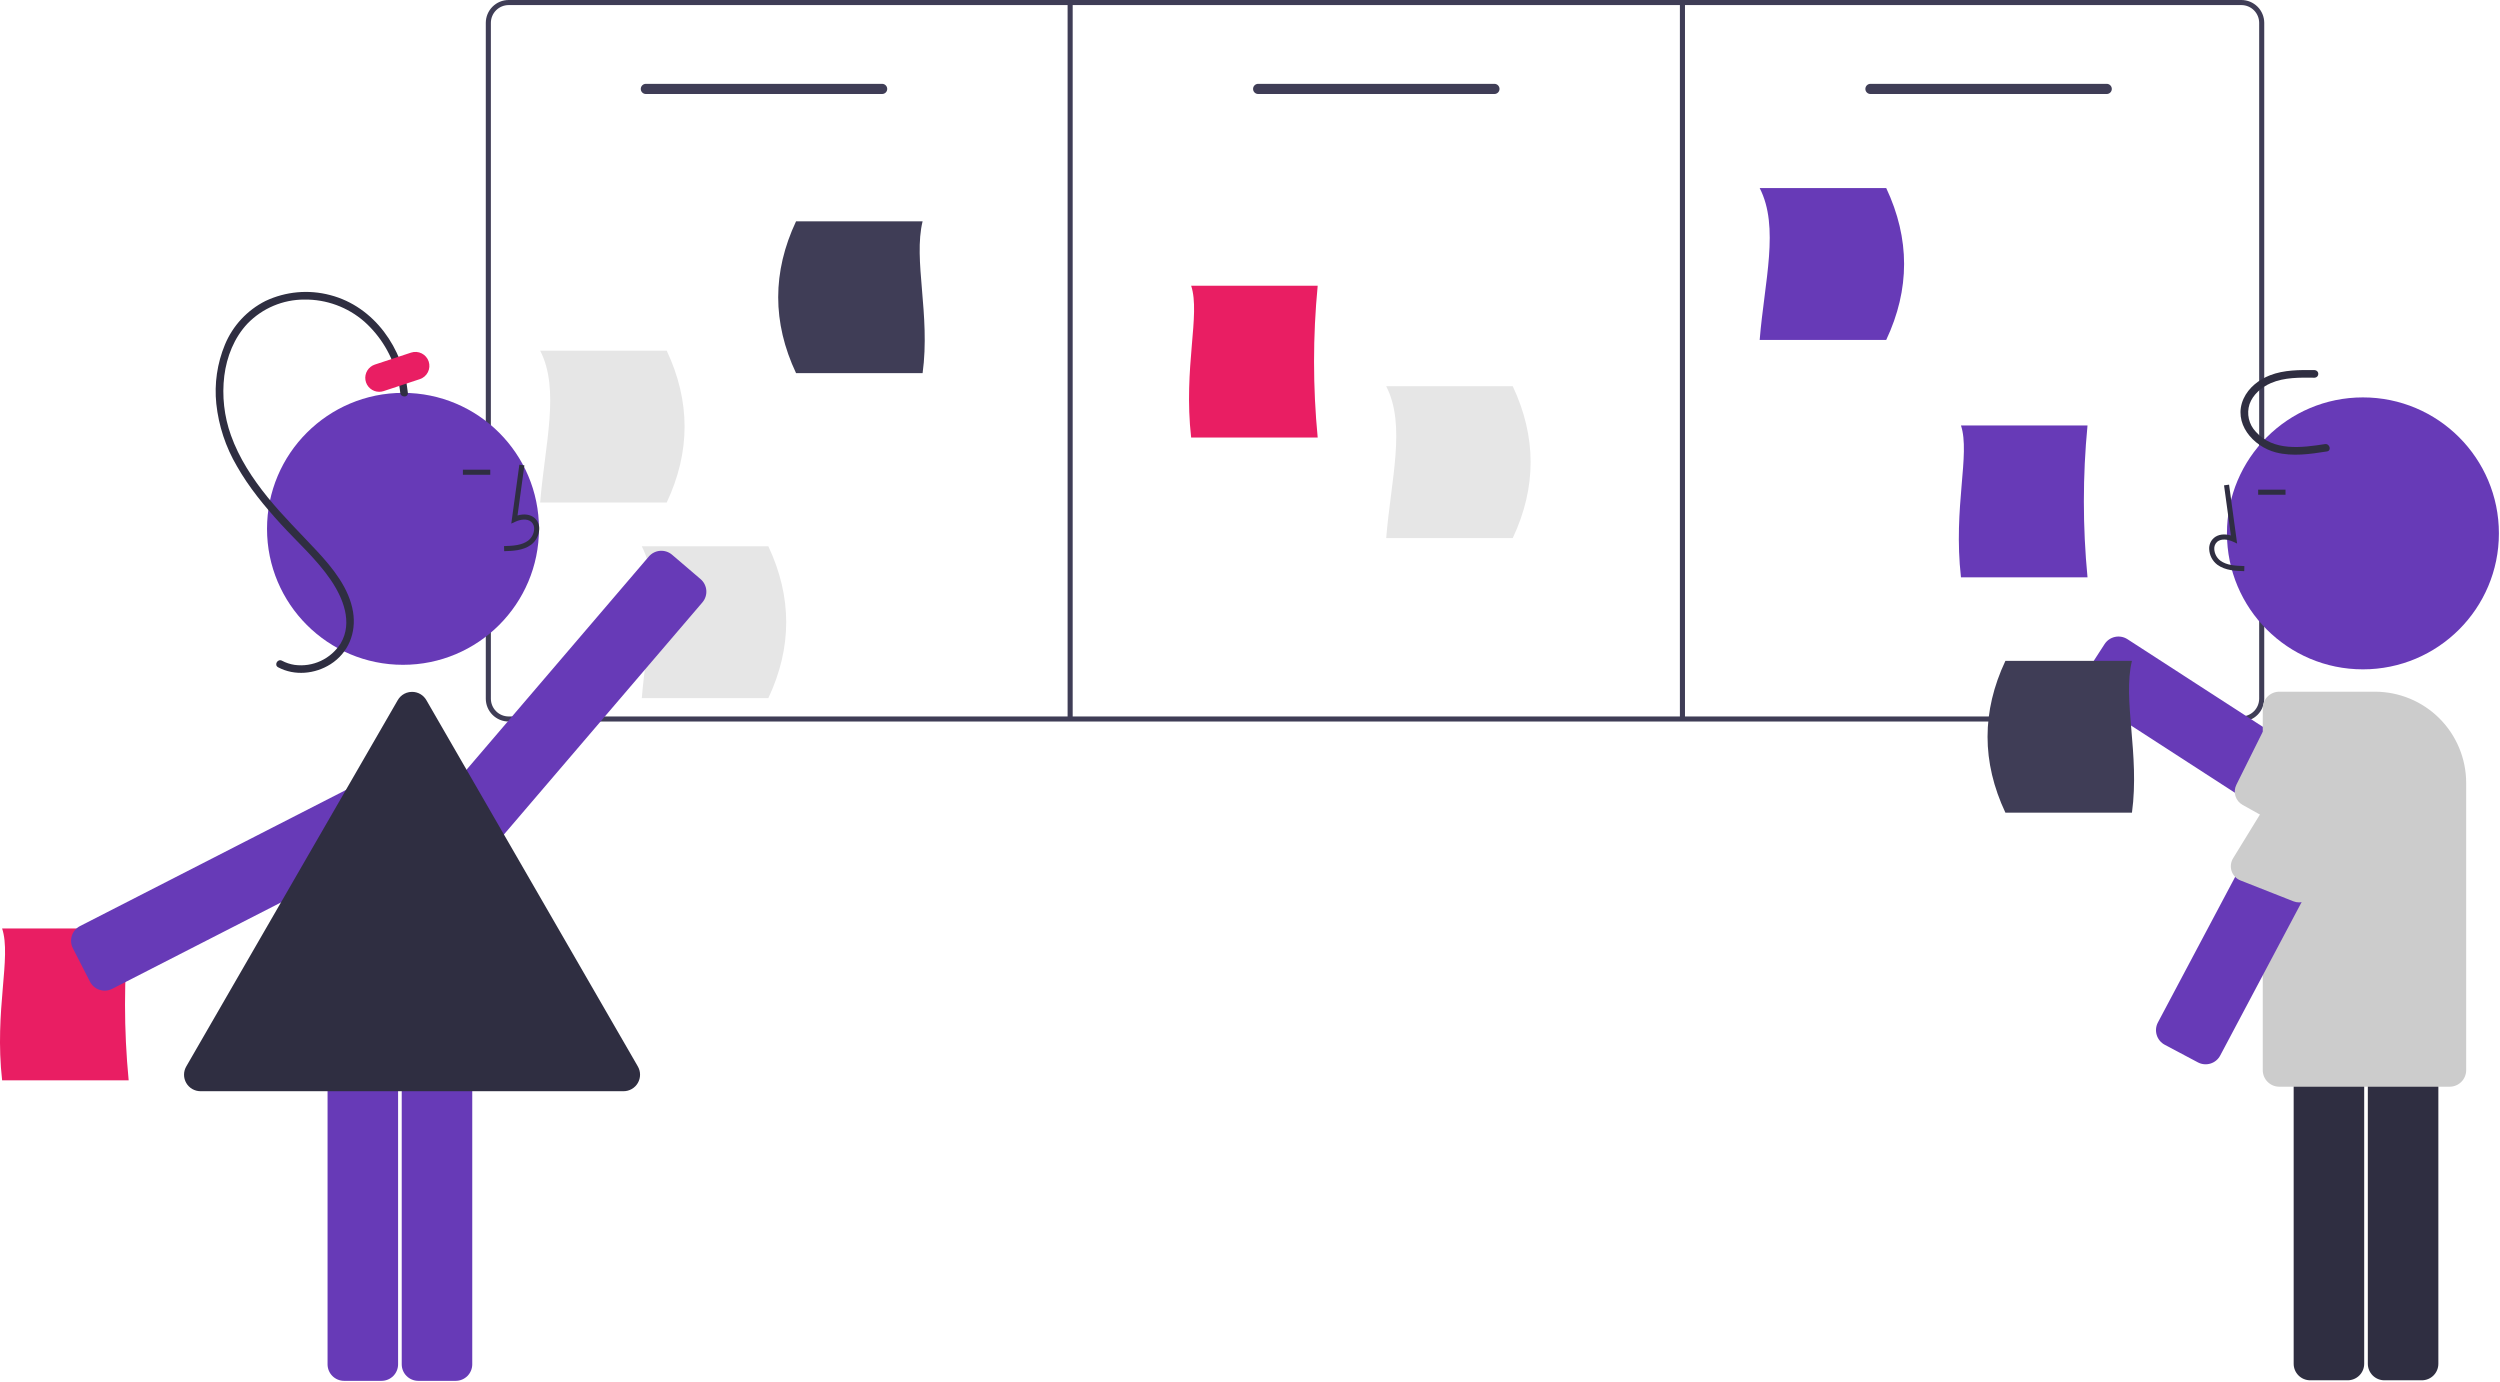 <svg width="984" height="544" viewBox="0 0 984 544" fill="none" xmlns="http://www.w3.org/2000/svg">
<g id="DialogSvg 1" clip-path="url(#clip0)">
<g id="cards2">
<path id="Vector" d="M518.644 172.225H468.836C465.721 144.518 472.594 123.866 468.836 112.456H518.644C516.73 132.333 516.73 152.348 518.644 172.225V172.225Z" fill="#E91E63"/>
<path id="Vector_2" d="M821.644 227.225H771.836C768.721 199.518 775.594 178.866 771.836 167.456H821.644C819.73 187.333 819.73 207.348 821.644 227.225V227.225Z" fill="#673AB7"/>
</g>
<g id="cards1">
<path id="Vector_3" d="M742.417 133.789H692.609C694.477 110.807 700.498 89.347 692.609 74.02H742.417C751.795 93.943 751.795 113.866 742.417 133.789Z" fill="#673AB7"/>
<path id="Vector_4" d="M313.332 146.874H363.139C366.254 123.888 359.381 102.429 363.139 87.105H313.332C303.954 107.028 303.954 126.951 313.332 146.874Z" fill="#3F3D56"/>
</g>
<g id="rest">
<path id="Vector_5" d="M882.208 284H200.208C197.822 283.997 195.534 283.048 193.847 281.361C192.16 279.674 191.211 277.386 191.208 275V9C191.211 6.614 192.16 4.326 193.847 2.639C195.534 0.952 197.822 0.003 200.208 3.05176e-05H882.208C884.594 0.003 886.882 0.952 888.569 2.639C890.256 4.326 891.205 6.614 891.208 9V275C891.205 277.386 890.256 279.674 888.569 281.361C886.882 283.048 884.594 283.997 882.208 284ZM200.208 2C198.352 2.002 196.573 2.74 195.261 4.053C193.949 5.365 193.21 7.144 193.208 9V275C193.21 276.856 193.949 278.635 195.261 279.947C196.573 281.26 198.352 281.998 200.208 282H882.208C884.064 281.998 885.843 281.26 887.156 279.947C888.468 278.635 889.206 276.856 889.208 275V9C889.206 7.144 888.468 5.365 887.156 4.053C885.843 2.74 884.064 2.002 882.208 2H200.208Z" fill="#3F3D56"/>
<path id="Vector_6" d="M50.644 425.225H0.836C-2.279 397.518 4.594 376.866 0.836 365.456H50.644C48.73 385.333 48.73 405.348 50.644 425.225V425.225Z" fill="#E91E63"/>
<path id="Vector_7" d="M262.417 197.789H212.609C214.477 174.807 220.498 153.347 212.609 138.02H262.417C271.795 157.943 271.795 177.866 262.417 197.789Z" fill="#E6E6E6"/>
<path id="Vector_8" d="M302.417 274.789H252.609C254.477 251.807 260.498 230.347 252.609 215.02H302.417C311.795 234.943 311.795 254.866 302.417 274.789Z" fill="#E6E6E6"/>
<path id="Vector_9" d="M595.417 211.789H545.609C547.477 188.807 553.498 167.347 545.609 152.02H595.417C604.795 171.943 604.795 191.866 595.417 211.789Z" fill="#E6E6E6"/>
<path id="Vector_10" d="M347.208 37H254.208C253.678 37 253.169 36.789 252.794 36.414C252.419 36.039 252.208 35.531 252.208 35C252.208 34.47 252.419 33.961 252.794 33.586C253.169 33.211 253.678 33 254.208 33H347.208C347.739 33 348.247 33.211 348.622 33.586C348.997 33.961 349.208 34.47 349.208 35C349.208 35.531 348.997 36.039 348.622 36.414C348.247 36.789 347.739 37 347.208 37Z" fill="#3F3D56"/>
<path id="Vector_11" d="M588.208 37H495.208C494.678 37 494.169 36.789 493.794 36.414C493.419 36.039 493.208 35.531 493.208 35C493.208 34.47 493.419 33.961 493.794 33.586C494.169 33.211 494.678 33 495.208 33H588.208C588.739 33 589.247 33.211 589.622 33.586C589.997 33.961 590.208 34.47 590.208 35C590.208 35.531 589.997 36.039 589.622 36.414C589.247 36.789 588.739 37 588.208 37Z" fill="#3F3D56"/>
<path id="Vector_12" d="M829.208 37H736.208C735.678 37 735.169 36.789 734.794 36.414C734.419 36.039 734.208 35.531 734.208 35C734.208 34.47 734.419 33.961 734.794 33.586C735.169 33.211 735.678 33 736.208 33H829.208C829.739 33 830.247 33.211 830.622 33.586C830.997 33.961 831.208 34.47 831.208 35C831.208 35.531 830.997 36.039 830.622 36.414C830.247 36.789 829.739 37 829.208 37Z" fill="#3F3D56"/>
<path id="Vector_13" d="M422.208 1H420.208V283H422.208V1Z" fill="#3F3D56"/>
<path id="Vector_14" d="M663.208 1H661.208V283H663.208V1Z" fill="#3F3D56"/>
<path id="Vector_15" d="M158.619 261.672C188.177 261.672 212.139 237.71 212.139 208.152C212.139 178.595 188.177 154.633 158.619 154.633C129.062 154.633 105.1 178.595 105.1 208.152C105.1 237.71 129.062 261.672 158.619 261.672Z" fill="#673AB7"/>
<path id="Vector_16" d="M150.187 543.498H135.427C133.704 543.496 132.052 542.811 130.833 541.592C129.615 540.373 128.929 538.721 128.927 536.998V413.984C128.929 412.261 129.615 410.609 130.833 409.39C132.052 408.172 133.704 407.486 135.427 407.484H150.187C151.91 407.486 153.562 408.172 154.781 409.39C155.999 410.609 156.685 412.261 156.687 413.984V536.998C156.685 538.721 155.999 540.373 154.781 541.592C153.562 542.811 151.91 543.496 150.187 543.498V543.498Z" fill="#673AB7"/>
<path id="Vector_17" d="M179.379 543.498H164.619C162.896 543.496 161.244 542.811 160.025 541.592C158.807 540.373 158.121 538.721 158.119 536.998V413.984C158.121 412.261 158.807 410.609 160.025 409.39C161.244 408.172 162.896 407.486 164.619 407.484H179.379C181.102 407.486 182.754 408.172 183.973 409.39C185.192 410.609 185.877 412.261 185.879 413.984V536.998C185.877 538.721 185.192 540.373 183.973 541.592C182.754 542.811 181.102 543.496 179.379 543.498Z" fill="#673AB7"/>
<path id="Vector_18" d="M41.203 389.924C40.522 389.923 39.846 389.816 39.199 389.606C38.385 389.346 37.632 388.927 36.981 388.374C36.331 387.82 35.797 387.143 35.41 386.382L28.685 373.243C28.296 372.483 28.061 371.654 27.992 370.804C27.924 369.953 28.024 369.097 28.286 368.284C28.548 367.472 28.968 366.72 29.521 366.07C30.075 365.42 30.75 364.885 31.51 364.496L141.014 308.448C141.774 308.059 142.603 307.824 143.454 307.755C144.305 307.687 145.161 307.787 145.973 308.049C146.785 308.311 147.538 308.731 148.188 309.284C148.838 309.838 149.373 310.513 149.762 311.273L156.486 324.412C157.272 325.947 157.415 327.73 156.886 329.371C156.356 331.011 155.197 332.374 153.662 333.159L44.158 389.207C43.244 389.677 42.231 389.923 41.203 389.924V389.924Z" fill="#673AB7"/>
<path id="Vector_19" d="M191.565 332.87C190.018 332.872 188.523 332.318 187.35 331.31L176.133 321.718C174.825 320.596 174.015 319.001 173.881 317.283C173.747 315.565 174.299 313.864 175.418 312.553L255.366 219.061C256.488 217.752 258.082 216.942 259.801 216.808C261.519 216.674 263.22 217.227 264.53 218.346H264.531L275.748 227.939C276.397 228.493 276.93 229.17 277.317 229.931C277.704 230.692 277.938 231.521 278.004 232.372C278.071 233.223 277.969 234.079 277.704 234.891C277.44 235.702 277.018 236.454 276.464 237.103L196.515 330.595C195.962 331.245 195.285 331.779 194.524 332.167C193.763 332.554 192.933 332.786 192.081 332.851C191.908 332.864 191.736 332.87 191.565 332.87Z" fill="#673AB7"/>
<path id="Vector_20" d="M160.537 154.626C158.796 137.267 147.387 120.667 129.971 116.149C121.472 113.893 112.449 114.711 104.496 118.46C97.295 122.092 91.635 128.184 88.54 135.631C85.486 142.998 84.317 151.01 85.138 158.942C86.068 167.611 88.835 175.983 93.255 183.498C97.98 191.827 104.123 199.272 110.57 206.313C117.14 213.486 124.573 220.086 130.101 228.14C135.004 235.282 138.946 244.982 134.114 253.203C132.221 256.217 129.499 258.622 126.274 260.128C123.049 261.635 119.458 262.179 115.931 261.697C114.201 261.434 112.528 260.879 110.985 260.055C109.282 259.146 107.765 261.735 109.47 262.645C115.941 266.1 123.985 265.317 130.098 261.432C137.143 256.955 140.288 249.053 138.968 240.884C137.462 231.571 130.968 223.575 124.732 216.871C118.219 209.868 111.397 203.182 105.364 195.743C99.405 188.394 94.084 180.284 90.894 171.325C88.215 163.839 87.322 155.83 88.284 147.938C89.235 140.4 92.166 132.932 97.424 127.355C100.331 124.36 103.811 121.98 107.656 120.357C111.502 118.735 115.635 117.902 119.809 117.91C128.472 117.799 136.871 120.887 143.399 126.583C149.836 132.34 154.378 139.913 156.427 148.302C156.951 150.38 157.322 152.494 157.537 154.626C157.728 156.529 160.73 156.549 160.537 154.626V154.626Z" fill="#2F2E41"/>
<path id="Vector_21" d="M149.261 154.218C147.954 154.216 146.691 153.749 145.697 152.901C144.702 152.052 144.043 150.878 143.836 149.587C143.629 148.296 143.889 146.974 144.568 145.858C145.247 144.741 146.302 143.903 147.543 143.493L161.787 138.79C163.172 138.333 164.682 138.444 165.984 139.1C167.287 139.756 168.276 140.903 168.733 142.288C169.191 143.673 169.079 145.183 168.423 146.486C167.767 147.788 166.62 148.777 165.235 149.234L150.992 153.937C150.434 154.123 149.849 154.217 149.261 154.218Z" fill="#E91E63"/>
<path id="Vector_22" d="M245.425 429.5H78.944C77.801 429.504 76.678 429.207 75.687 428.637C74.697 428.068 73.874 427.246 73.303 426.257C72.731 425.267 72.432 424.145 72.434 423.002C72.436 421.859 72.74 420.737 73.315 419.75L156.555 275.573C156.843 275.074 157.194 274.614 157.601 274.206L157.617 274.19L157.624 274.184C158.536 273.278 159.699 272.669 160.963 272.436C161.047 272.42 161.132 272.405 161.216 272.394C161.537 272.346 161.861 272.323 162.185 272.323V272.323C163.327 272.316 164.451 272.614 165.44 273.185C166.429 273.756 167.248 274.581 167.814 275.573L251.054 419.75C251.625 420.738 251.925 421.859 251.925 423C251.925 424.141 251.625 425.262 251.054 426.25C250.484 427.238 249.663 428.059 248.675 428.629C247.687 429.2 246.566 429.5 245.425 429.5V429.5Z" fill="#2F2E41"/>
<path id="Vector_23" d="M198.445 216.945L198.39 214.945C202.11 214.841 205.391 214.608 207.855 212.807C208.554 212.267 209.129 211.584 209.54 210.802C209.95 210.021 210.188 209.16 210.237 208.279C210.28 207.74 210.199 207.199 209.999 206.697C209.799 206.195 209.486 205.746 209.084 205.384C207.448 204.001 204.815 204.449 202.896 205.329L201.241 206.088L204.415 182.898L206.396 183.169L203.697 202.896C206.305 202.129 208.72 202.458 210.375 203.857C211.01 204.412 211.509 205.106 211.832 205.885C212.154 206.664 212.293 207.508 212.235 208.349C212.177 209.533 211.86 210.691 211.307 211.74C210.755 212.789 209.979 213.704 209.035 214.422C205.868 216.737 201.752 216.852 198.445 216.945Z" fill="#2F2E41"/>
<path id="Vector_24" d="M192.967 184.87H182.195V186.87H192.967V184.87Z" fill="#2F2E41"/>
<path id="Vector_25" d="M925.544 341.731L822.275 274.888C821.558 274.424 820.94 273.824 820.455 273.121C819.97 272.419 819.629 271.627 819.45 270.793C819.271 269.958 819.259 269.096 819.413 268.257C819.567 267.417 819.886 266.616 820.35 265.9L828.37 253.509C829.307 252.064 830.78 251.049 832.465 250.688C834.15 250.327 835.91 250.649 837.358 251.583L940.627 318.426C942.073 319.364 943.087 320.838 943.448 322.523C943.809 324.208 943.487 325.967 942.553 327.415L934.533 339.806C933.595 341.252 932.122 342.267 930.436 342.628C928.751 342.988 926.991 342.666 925.544 341.731V341.731Z" fill="#673AB7"/>
<path id="Vector_26" d="M925.847 340.903L882.677 316.798C881.331 316.047 880.326 314.805 879.87 313.332C879.415 311.859 879.544 310.267 880.231 308.886L890.232 288.794C890.627 288 891.193 287.304 891.889 286.755C892.586 286.206 893.395 285.818 894.259 285.62C895.123 285.421 896.02 285.416 896.886 285.606C897.752 285.795 898.566 286.175 899.268 286.716L940.393 318.437C941.727 319.303 942.663 320.662 942.996 322.217C943.33 323.772 943.034 325.395 942.173 326.732L934.152 339.125C933.285 340.461 931.924 341.399 930.367 341.732C928.81 342.065 927.184 341.767 925.847 340.903V340.903Z" fill="#CCCCCC"/>
<path id="Vector_27" d="M930.047 263.456C959.604 263.456 983.566 239.495 983.566 209.937C983.566 180.379 959.604 156.418 930.047 156.418C900.489 156.418 876.527 180.379 876.527 209.937C876.527 239.495 900.489 263.456 930.047 263.456Z" fill="#673AB7"/>
<path id="Vector_28" d="M931.979 536.783V413.768C931.981 412.045 932.667 410.393 933.885 409.174C935.104 407.955 936.756 407.27 938.479 407.268H953.239C954.962 407.27 956.615 407.955 957.833 409.174C959.052 410.393 959.737 412.045 959.739 413.768V536.783C959.737 538.506 959.052 540.158 957.833 541.377C956.615 542.595 954.962 543.281 953.239 543.283H938.479C936.756 543.281 935.104 542.595 933.885 541.377C932.667 540.158 931.981 538.506 931.979 536.783V536.783Z" fill="#2F2E41"/>
<path id="Vector_29" d="M902.787 536.783V413.768C902.789 412.045 903.474 410.393 904.693 409.174C905.912 407.955 907.564 407.27 909.287 407.268H924.047C925.77 407.27 927.422 407.955 928.641 409.174C929.859 410.393 930.545 412.045 930.547 413.768V536.783C930.545 538.506 929.859 540.158 928.641 541.377C927.422 542.595 925.77 543.281 924.047 543.283H909.287C907.564 543.281 905.912 542.595 904.693 541.377C903.474 540.158 902.789 538.506 902.787 536.783V536.783Z" fill="#2F2E41"/>
<path id="Vector_30" d="M890.623 421.23V278.754C890.625 277.031 891.311 275.379 892.529 274.16C893.748 272.942 895.4 272.256 897.123 272.254H934.809C944.321 272.265 953.44 276.048 960.166 282.774C966.892 289.5 970.675 298.619 970.686 308.131V421.23C970.684 422.953 969.999 424.605 968.78 425.824C967.561 427.042 965.909 427.728 964.186 427.73H897.123C895.4 427.728 893.748 427.042 892.529 425.824C891.311 424.605 890.625 422.953 890.623 421.23Z" fill="#CCCCCC"/>
<path id="Vector_31" d="M883.331 224.806L883.387 222.806C879.666 222.703 876.386 222.469 873.921 220.668C873.222 220.129 872.648 219.445 872.237 218.664C871.826 217.882 871.588 217.022 871.54 216.14C871.497 215.601 871.578 215.06 871.778 214.558C871.978 214.056 872.291 213.607 872.693 213.245C874.328 211.863 876.961 212.31 878.881 213.191L880.536 213.95L877.362 190.759L875.381 191.031L878.08 210.757C875.472 209.991 873.057 210.32 871.402 211.718C870.766 212.273 870.268 212.967 869.945 213.746C869.622 214.525 869.484 215.369 869.541 216.21C869.6 217.395 869.916 218.552 870.469 219.601C871.022 220.65 871.798 221.566 872.742 222.284C875.909 224.598 880.024 224.713 883.331 224.806Z" fill="#2F2E41"/>
<path id="Vector_32" d="M899.581 192.732H888.81V194.732H899.581V192.732Z" fill="#2F2E41"/>
<path id="Vector_33" d="M865.085 418.144L852.048 411.225C850.526 410.415 849.388 409.035 848.883 407.388C848.378 405.74 848.547 403.959 849.353 402.436L907.017 293.775C907.827 292.254 909.207 291.116 910.855 290.611C912.503 290.106 914.283 290.275 915.806 291.08L928.844 297.999C930.365 298.809 931.503 300.189 932.008 301.836C932.514 303.484 932.345 305.264 931.539 306.787L873.874 415.449C873.475 416.204 872.931 416.872 872.273 417.417C871.615 417.961 870.856 418.37 870.039 418.62C869.223 418.871 868.365 418.958 867.515 418.876C866.665 418.794 865.839 418.545 865.085 418.144V418.144Z" fill="#673AB7"/>
<path id="Vector_34" d="M935.688 306.557L910.406 351.649C909.773 353.055 908.623 354.164 907.195 354.745C905.766 355.326 904.169 355.335 902.734 354.77L881.852 346.544C881.027 346.219 880.285 345.715 879.678 345.069C879.071 344.423 878.615 343.65 878.342 342.806C878.07 341.963 877.987 341.069 878.101 340.19C878.215 339.311 878.523 338.467 879.002 337.721L907.048 292.007C907.796 290.604 909.069 289.554 910.589 289.087C912.109 288.621 913.752 288.775 915.158 289.517L933.198 298.437C934.604 299.185 935.656 300.46 936.123 301.982C936.59 303.505 936.433 305.15 935.688 306.557V306.557Z" fill="#CCCCCC"/>
<path id="Vector_35" d="M915.099 174.796C905.923 176.23 894.817 177.698 887.917 169.974C886.551 168.552 885.597 166.785 885.157 164.863C884.717 162.941 884.807 160.935 885.418 159.06C886.748 155.266 890.179 152.375 893.779 150.805C899.161 148.458 905.29 148.602 911.04 148.667C911.429 148.653 911.797 148.49 912.067 148.21C912.338 147.93 912.489 147.556 912.489 147.167C912.489 146.778 912.338 146.404 912.067 146.124C911.797 145.844 911.429 145.68 911.04 145.667C905.171 145.601 899.03 145.545 893.473 147.709C889.1 149.413 885.05 152.571 883.07 156.918C878.73 166.448 886.746 175.754 895.803 178.074C902.412 179.767 909.274 178.723 915.896 177.688C917.798 177.391 916.991 174.5 915.099 174.796V174.796Z" fill="#2F2E41"/>
<path id="Vector_36" d="M789.332 319.874H839.139C842.254 296.888 835.381 275.429 839.139 260.105H789.332C779.954 280.028 779.954 299.951 789.332 319.874Z" fill="#3F3D56"/>
</g>
</g>
<defs>
<clipPath id="clip0">
<rect width="983.566" height="543.498" fill="white"/>
</clipPath>
</defs>
</svg>
